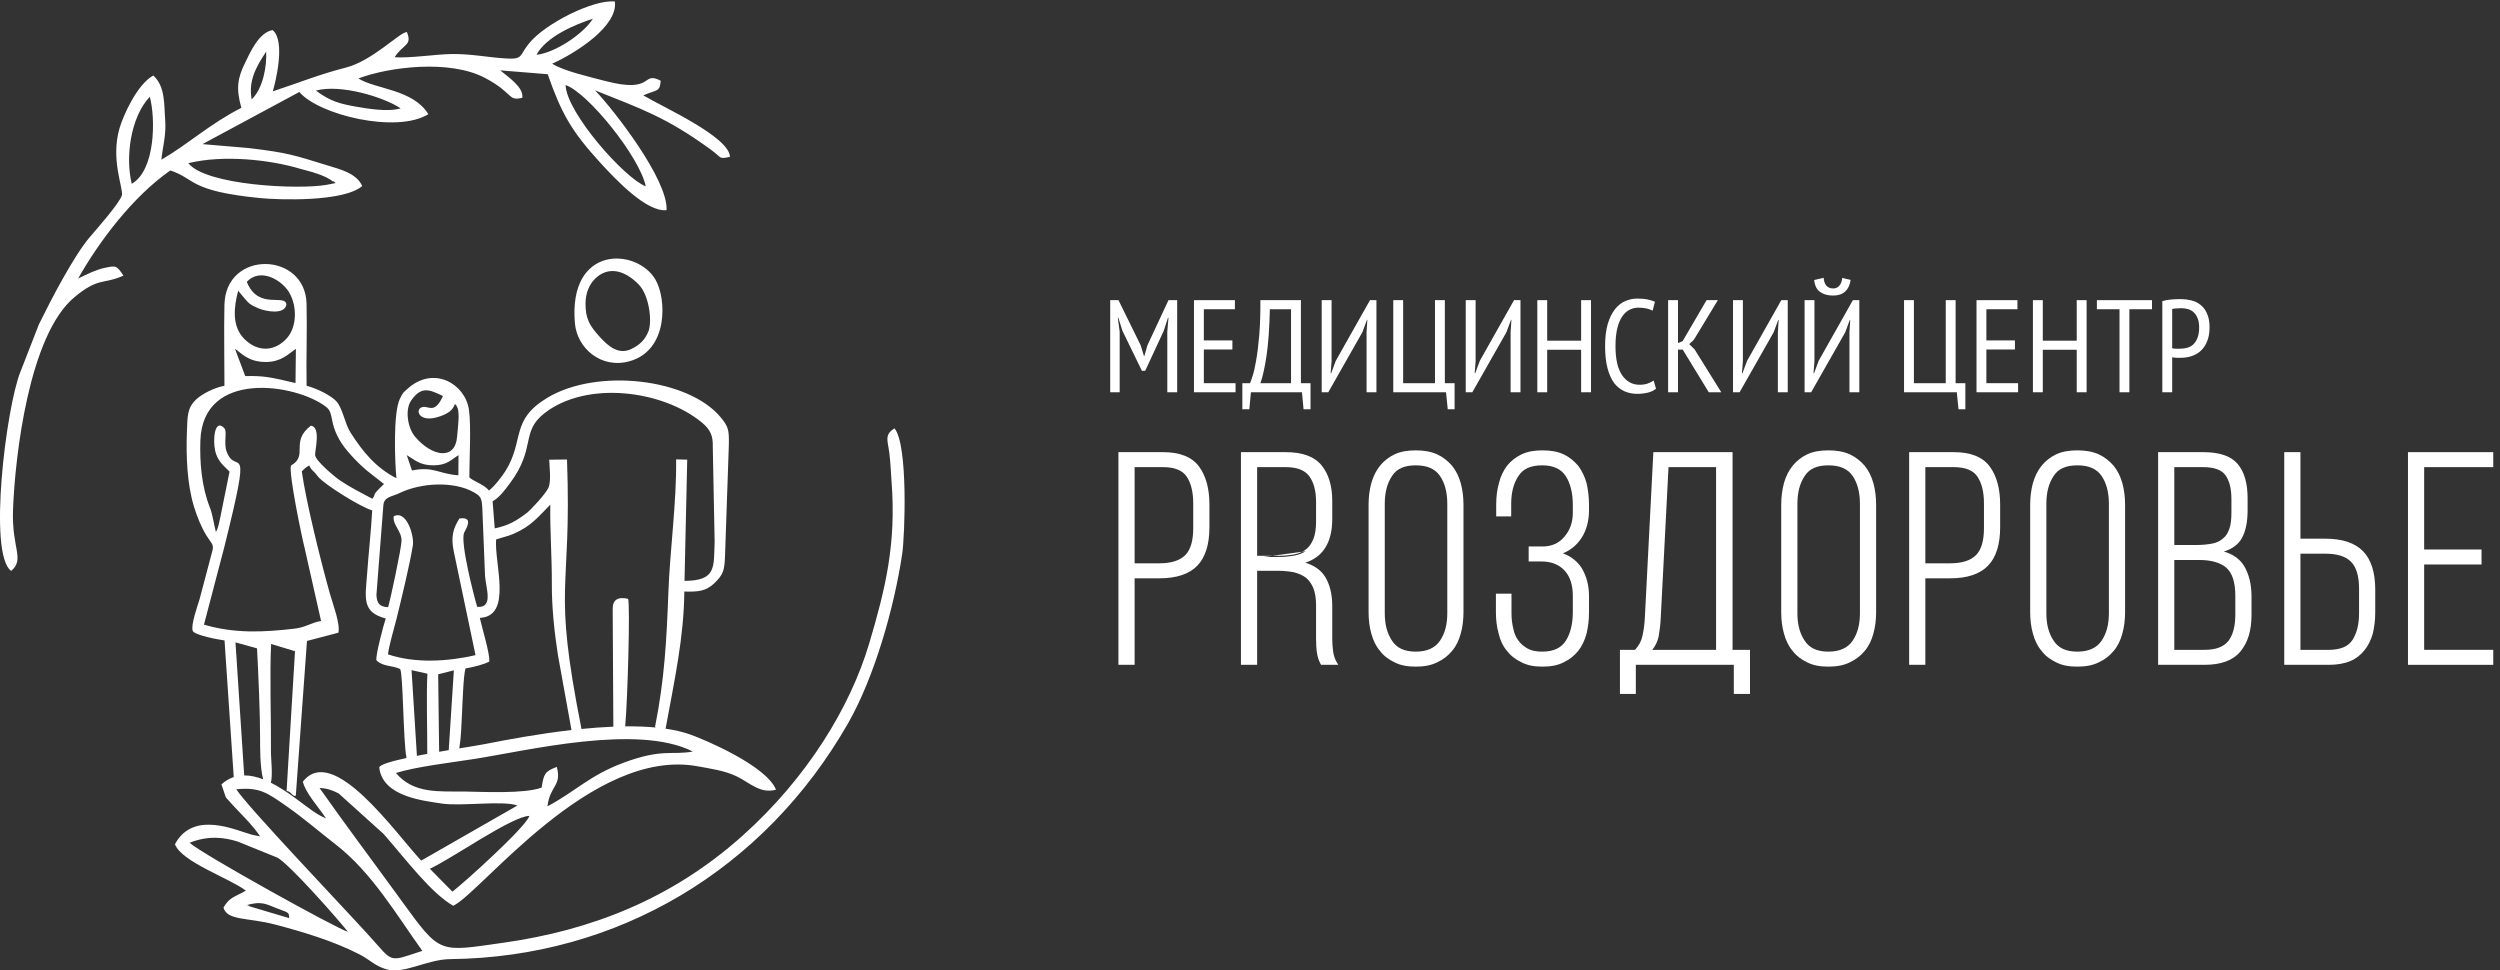 <svg width="304" height="118" viewBox="0 0 304 118" fill="none" xmlns="http://www.w3.org/2000/svg">
<rect x="0" y="0" width="304" height="118" fill="#333333" stroke="none"/>
<path fill-rule="evenodd" clip-rule="evenodd" d="M71.198 36.934C71.198 35.617 71.677 34.579 72.336 33.921C73.946 32.308 75.967 32.846 77.675 34.603C78.93 35.894 79.337 39.054 78.847 40.294C78.436 41.332 77.772 41.954 76.775 42.435C75.203 43.194 73.948 42.081 72.928 40.962C71.689 39.601 71.198 38.743 71.198 36.934ZM55.015 108.426L52.271 105.641C55.009 104.379 62.279 99.234 64.376 99.213C63.929 100.599 56.488 107.288 55.015 108.426ZM30.339 110.211C30.226 110.089 30.131 110.107 30.026 110.055C31.395 109.675 32.05 109.784 32.998 110.181C35.106 111.062 35.133 110.789 35.165 111.643L30.339 110.211ZM67.706 93.254C66.201 93.828 66.132 94.127 65.861 95.773C63.77 96.55 58.725 96.285 56.587 96.253C53.467 96.206 50.314 96.58 48.147 93.994C50.605 93.223 54.925 92.722 57.657 92.293C64.235 91.261 77.54 87.987 84.244 91.386C81.7 91.856 80.539 90.99 75.8 92.757C71.654 94.305 70.014 96.219 66.567 98.053C66.884 95.486 68.333 95.606 67.706 93.254ZM42.312 113.307C41.196 113.067 24.362 103.744 23.061 102.48C25.335 101.572 27.259 101.816 28.91 102.336L33.723 104.285C35.186 105.072 40.826 111.46 42.312 113.307ZM51.358 115.625C47.123 117.003 47.914 117.122 44.9 113.799C41.618 110.182 29.974 97.967 28.736 95.978C31.552 95.693 32.486 96.371 35.059 98.188C36.961 99.531 38.824 101.134 40.873 102.729C45.229 106.121 48.186 111.205 51.358 115.625ZM46.645 101.406C49.528 104.716 52.394 108.563 55.108 110.142C58.423 108.649 71.978 90.769 84.881 93.19C86.296 93.456 88.106 93.688 89.59 94.411C91.165 95.177 92.45 96.558 94.36 96.027C93.211 93.137 85.768 89.963 83.927 89.314C83.029 88.996 82.021 88.766 80.932 88.607C80.936 88.594 80.941 88.581 80.943 88.566C82.01 82.733 83.168 77.502 83.213 71.93C84.851 71.976 85.835 71.907 86.857 70.929C87.947 69.885 88.108 69.346 88.164 67.574L88.627 54.131C88.663 52.275 88.587 51.879 87.596 50.699C83.68 46.033 72.631 44.717 66.552 48.373C62.046 51.083 63.784 53.504 61.492 57.232C61.08 57.903 60.05 59.237 59.446 59.649C58.926 58.905 57.316 58.431 57.072 58.016C57.072 55.848 57.309 51.731 57.018 49.791C56.549 46.662 52.733 44.421 49.565 47.267C49.006 47.769 49.015 47.72 48.641 48.462C47.776 50.179 48.018 56.323 48.206 58.157C45.702 56.869 44.15 54.976 42.648 52.638C41.885 51.452 41.698 49.654 40.88 48.776C40.27 48.121 38.567 47.23 37.282 46.913C37.22 43.598 37.357 40.242 37.277 36.928C37.123 30.595 27.43 30.349 27.291 37.069C27.224 40.321 27.292 43.651 27.292 46.912C26.047 47.136 24.58 47.898 23.874 48.556C22.756 49.598 22.798 50.596 22.728 52.519C22.62 55.485 22.747 58.831 23.578 61.572C23.963 62.841 24.48 64.103 25.099 65.109C25.686 66.066 25.97 66.124 25.865 66.824L24.269 72.86C24.017 73.693 23.162 76.066 23.443 76.735C23.782 77.285 26.717 77.802 27.303 77.876L28.423 94.491C27.903 94.662 27.4 94.949 26.926 95.38L27.465 96.969C27.509 97.036 28.643 98.262 28.806 98.434C29.837 99.524 30.732 100.384 31.632 101.702L30.927 101.564C30.847 101.544 30.693 101.514 30.599 101.489C28.744 100.996 23.508 98.468 21.273 102.658C22.083 104.821 27.955 106.806 29.897 108.304C28.454 109.124 27.918 109.084 27.174 110.362C27.629 111.982 30.104 111.539 33.502 112.437C36.847 113.32 40.596 114.441 43.733 116.063C45.002 116.719 45.506 117.394 46.893 117.842C49.082 118.548 51.824 116.66 54.783 116.627C75.104 116.403 92.933 105.78 103.126 87.951C106.325 82.356 108.755 73.837 109.717 67.286C110.016 65.251 110.455 54.087 108.769 52.089C107.487 52.881 107.963 53.594 108.149 55.121C108.297 56.337 108.32 57.355 108.412 58.552C108.993 66.101 107.698 71.513 105.688 78.264C103.387 85.99 98.163 94.575 90.312 101.606C81.667 109.347 71.831 113.142 61.191 114.64C53.302 115.75 53.599 116.111 48.819 109.522C45.488 104.93 42.093 100.419 38.858 95.823C39.625 95.83 40.4 96.069 41.179 96.48L46.645 101.406ZM79.731 88.464C78.557 88.353 77.311 88.312 76.023 88.326C76.322 85.072 76.637 73.616 76.38 72.823C75.173 72.528 74.493 72.913 74.503 74.035L74.583 88.362C73.309 88.413 72.007 88.511 70.708 88.641C67.106 70.456 69.554 72.588 68.948 55.876L66.784 55.898C66.822 56.837 67.043 58.551 66.68 59.329C66.334 60.073 64.555 62.003 64.009 62.412C62.745 63.361 61.822 63.906 60.159 64.25L59.902 60.96C60.754 60.464 61.378 59.616 62.026 58.742C65.213 54.447 63.288 52.531 66.191 50.26C71.318 46.249 80.555 47.426 85.354 51.381C86.404 52.247 86.718 53.042 86.674 54.317L86.901 65.882C86.773 68.972 87.147 70.61 83.237 70.635L83.566 55.893L82.217 55.86C82.277 61.131 81.474 66.747 81.276 72.036C81.059 77.838 80.799 82.642 79.66 88.349C79.653 88.379 79.681 88.42 79.731 88.464ZM69.491 88.771C65.598 89.218 61.81 89.917 58.931 90.484C58.36 90.597 57.221 90.779 55.849 91.005C56.082 89.618 56.102 88.233 56.181 86.732C56.239 85.638 56.343 82.097 56.606 81.283C57.673 81.094 58.693 80.843 59.497 80.451C59.596 79.542 58.599 76.29 58.345 75.132C62.341 74.944 60.108 68.565 60.324 65.605C61.101 65.321 61.665 65.249 62.432 64.919C64.587 63.991 65.445 62.85 66.917 61.366C66.869 64.523 67.117 67.755 67.103 70.914C67.089 73.857 67.408 76.84 67.85 79.685L69.491 88.771ZM54.564 91.218C54.183 91.282 53.793 91.348 53.4 91.416L53.283 81.994L55.189 81.513L54.564 91.218ZM51.953 91.673C51.527 91.751 51.106 91.831 50.696 91.912L50.045 81.489L51.976 81.923C51.83 84.337 51.969 88.858 51.955 91.546C51.955 91.59 51.954 91.633 51.953 91.673ZM49.431 92.171C47.594 92.569 46.212 92.972 46.118 93.315C46.502 96.921 51.62 97.372 53.683 97.706C56.006 98.082 61.18 97.302 62.916 97.951L51.217 104.649C48.027 101.228 40.474 90.362 36.83 95.051C37.139 96.394 38.65 98.036 39.653 99.522C39.445 99.431 39.117 99.287 38.782 99.094C38.503 98.933 38.283 98.791 38.011 98.604C36.816 97.778 34.95 96.183 32.939 95.18C33.184 94.288 32.946 92.136 32.95 91.611C32.981 87.673 32.777 81.701 32.97 78.308L35.872 79.187L34.849 96.177C35.388 96.222 35.586 96.914 35.969 96.762L37.327 77.939L41.146 76.937C41.389 75.807 40.499 73.559 40.112 72.179C39.001 68.218 37.227 61.075 36.697 57.313C37.043 56.99 37.183 56.82 37.596 56.603C37.887 57.152 37.877 57.066 38.322 57.521L38.697 57.985C39.52 58.958 43.908 61.694 45.262 62.061C45.117 64.592 44.826 67.217 44.641 69.776C44.431 72.676 43.949 74.438 46.907 75.207C46.669 75.866 45.645 79.736 45.773 80.284C46.505 81.071 47.677 80.891 48.646 81.347C49.029 81.761 49.023 90.185 49.431 92.171ZM32.005 94.766C31.234 94.468 30.454 94.285 29.693 94.289L28.635 78.113L31.253 78.841C31.411 81.766 31.629 86.564 31.629 89.918C31.629 90.569 31.596 93.365 32.005 94.766ZM47.188 73.832C46.219 73.798 45.825 73.422 45.773 72.36L46.616 61.446C46.689 60.386 47.707 60.388 48.508 59.993C51.135 58.696 55.155 58.465 57.624 59.866C58.501 60.364 58.574 60.595 58.65 61.807L58.982 70.064C59.113 71.629 60.017 73.943 58.026 73.794C57.63 72.464 55.977 66.073 56.424 64.804C56.527 64.514 57.789 62.774 55.866 63.046C55.105 64.263 54.806 65.245 55.181 67.07L57.823 79.666C54.464 80.442 50.507 80.692 47.178 79.57C47.301 78.464 47.908 76.502 48.208 75.281C48.802 72.864 49.84 68.627 50.205 66.303C50.383 65.168 49.439 61.964 47.884 62.778C47.684 63.795 48.869 64.574 48.825 65.781C48.791 66.75 47.444 73.078 47.188 73.832ZM49.46 55.338C50.39 55.891 51.055 56.599 52.718 56.586C54.415 56.573 54.896 55.856 55.755 55.349L55.737 57.797C53.286 57.618 52.732 56.677 50.094 57.211L49.46 55.338ZM26.248 64.674C26.076 64.059 25.846 62.511 25.521 61.704C24.522 59.221 24.272 56.208 24.367 53.548C24.675 44.891 35.997 46.666 39.636 49.462C40.7 50.279 39.912 51.345 41.52 53.874C42.23 54.99 43.912 56.698 44.874 57.432L46.611 58.794C46.623 58.769 46.665 58.837 46.691 58.859C44.946 60.506 45.87 59.939 45.274 60.649C43.75 59.831 42.647 59.297 41.351 58.421C40.64 57.941 38.391 56.05 38.317 55.343C38.266 54.849 39.072 51.9 37.799 51.766C35.235 53.728 37.548 55.385 35.389 56.605C35.06 57.449 36.71 65.358 37.067 66.749L39.042 75.513C37.85 75.702 37.179 76.284 35.846 76.441C31.934 76.898 28.532 77.04 24.801 75.958L27.265 66.564C30.764 52.521 28.745 58.052 27.566 54.937C27.146 53.827 27.707 52.43 27.232 52.024C26.117 50.903 25.862 53.393 26.156 54.769C26.472 56.25 27.43 56.778 27.91 57.36L26.794 62.876C26.674 63.385 26.542 64.281 26.248 64.674ZM55.315 49.131C55.513 49.316 55.396 49.151 55.543 49.404C55.743 49.75 55.752 50.151 55.768 50.563C55.787 51.058 55.623 52.636 55.582 53.121C55.34 55.995 52.562 55.548 50.478 53.114C49.605 52.094 49.19 49.851 50.007 48.687C51.244 46.922 52.211 47.361 53.86 48.155C52.84 50.435 52.11 49.3 51.363 49.499C50.357 49.768 50.95 51.576 53.586 50.6C54.498 50.263 55.056 49.892 55.315 49.131ZM28.578 42.425C29.175 42.742 30.048 44.033 32.345 44.018C34.218 44.005 35.075 43.037 35.98 42.415L35.933 46.578C32.824 45.84 32.046 45.685 29.819 45.732L28.578 42.425ZM29.691 41.195C28.171 39.658 28.435 37.313 28.963 35.358C28.988 35.383 29.021 35.419 29.037 35.436L29.49 35.992C30.253 36.896 30.35 37.036 31.388 37.479C32.331 37.882 34.56 38.291 34.821 37.075C34.791 35.624 31.396 37.801 30.008 34.263C31.711 32.487 34.288 34.091 35.155 35.549C36.172 37.26 36.087 39.754 34.91 41.095C33.491 42.71 31.395 42.917 29.691 41.195ZM69.91 39.324C70.169 42.303 73.065 44.906 76.568 43.923C81.308 42.593 81.058 36.303 79.7 33.994C77.419 30.115 69.076 29.755 69.91 39.324Z" fill="white"/>
<path fill-rule="evenodd" clip-rule="evenodd" d="M78.524 22.66C75.922 21.657 68.888 13.705 68.773 10.34C71.51 11.272 77.818 19.14 78.524 22.66ZM72.354 10.984C77.928 13.226 80.997 14.221 86.462 18.214C87.828 19.212 87.35 19.37 88.761 19.075C88.702 16.636 80.575 13.007 78.221 11.595C79.875 10.87 80.251 11.228 80.338 9.814C77.945 8.579 79.645 11.428 73.62 9.854C71.693 9.351 68.421 8.595 67.148 7.741C69.995 6.467 75.185 3.171 74.765 0.182C72.127 -0.084 66.272 2.885 64.342 5.262C63.105 6.787 63.64 7.227 61.572 7.112C59.384 6.99 57.469 6.557 55.01 6.569C53.118 6.579 49.761 7.106 47.988 6.955C49.048 5.316 50.163 5.57 49.478 3.897C48.614 3.894 45.335 7.386 42.031 8.226C38.869 9.03 36.314 10.074 33.171 11.109C33.495 10.02 34.764 4.956 33.144 3.658C31.432 3.957 30.361 6.508 29.781 7.687C28.91 9.459 28.669 10.714 29.349 13.112C25.491 15.074 22.943 17.492 19.622 19.423C19.775 17.884 20.234 16.386 20.085 14.581C19.94 12.818 20.133 10.513 18.637 9.182C16.673 10.264 14.987 14.031 14.535 15.591C13.43 19.402 14.992 22.799 14.826 23.75C14.513 24.731 11.697 27.924 10.924 28.827C8.938 31.147 6.133 36.588 4.732 39.441L2.472 45.243C0.752 49.542 -1.482 67.381 1.354 69.423C3.052 67.981 1.409 66.715 1.582 62.007C1.823 55.448 3.528 40.747 9.036 36.151C12.011 33.669 12.536 34.625 15.011 33.515C14.168 32.249 14.099 32.281 12.672 32.586C11.613 32.813 10.542 33.371 9.502 33.865C11.998 29.447 16.08 23.959 20.708 20.727C23.788 21.729 22.916 23.237 31.641 24.087C33.908 24.308 41.768 24.582 44.045 22.623C43.377 21.076 41.33 20.578 39.96 20.156C35.689 18.842 35.026 18.575 30.218 18.001L24.621 17.525L36.4 11.184C38.743 13.973 48.225 16.273 52.086 13.887C50.234 10.839 45.644 10.858 43.582 9.539C47.312 8.131 54.672 7.209 58.962 9.468C62.511 11.337 61.684 12.326 63.516 11.891C63.682 10.576 61.789 9.373 60.825 8.555L66.603 9.025C68.29 13.864 69.521 15.975 72.959 19.747C74.954 21.935 78.669 25.826 81.057 25.554C81.251 21.88 74.689 13.416 72.354 10.984ZM40.823 22.259C40.699 22.28 40.185 22.385 40.059 22.409C39.935 22.432 39.827 22.455 39.695 22.478C36.298 23.082 25.027 22.546 22.902 19.841C27.142 18.805 32.767 19.404 36.507 20.525C37.327 20.771 37.678 20.811 38.562 21.117C38.869 21.224 39.258 21.363 39.609 21.535C39.702 21.58 39.809 21.638 39.895 21.684C39.988 21.733 40.119 21.816 40.195 21.859C40.276 21.902 40.508 22.124 40.507 22.052C40.505 21.978 40.718 22.189 40.823 22.259ZM65.235 6.667C66.392 4.465 69.945 2.961 72.093 2.282C70.886 4.187 67.446 6.428 65.235 6.667ZM48.717 13.174C47.156 13.649 44.547 13.19 43.26 12.962C41.398 12.634 40.147 12.327 38.416 11.015C41.393 10.204 46.616 11.778 48.717 13.174ZM30.607 12.088C30.186 9.841 31.118 8.167 32.366 6.275C32.458 8.01 32.007 10.723 30.607 12.088ZM16.022 22.352C15.227 19.127 15.859 14.279 18.214 11.762C18.928 14.387 18.914 20.673 16.022 22.352Z" fill="white"/>
<path d="M262.938 36.611C263.279 36.515 263.641 36.451 264.025 36.419C264.409 36.387 264.788 36.371 265.161 36.371C265.588 36.371 266.009 36.419 266.425 36.515C266.841 36.611 267.215 36.787 267.546 37.043C267.887 37.299 268.159 37.651 268.361 38.099C268.575 38.547 268.682 39.118 268.682 39.811C268.682 40.483 268.58 41.054 268.378 41.523C268.186 41.993 267.924 42.377 267.593 42.675C267.273 42.963 266.9 43.177 266.473 43.315C266.057 43.443 265.626 43.507 265.178 43.507C265.135 43.507 265.065 43.507 264.969 43.507C264.873 43.507 264.772 43.507 264.665 43.507C264.559 43.497 264.452 43.486 264.346 43.475C264.25 43.465 264.18 43.454 264.137 43.443V47.699H262.938V36.611ZM265.225 37.475C265.012 37.475 264.804 37.486 264.602 37.507C264.41 37.518 264.255 37.539 264.137 37.571V42.339C264.18 42.361 264.244 42.377 264.329 42.387C264.425 42.387 264.521 42.393 264.617 42.403C264.713 42.403 264.804 42.403 264.889 42.403C264.985 42.403 265.055 42.403 265.098 42.403C265.396 42.403 265.684 42.366 265.962 42.291C266.239 42.217 266.484 42.083 266.697 41.891C266.911 41.689 267.082 41.422 267.21 41.091C267.348 40.75 267.417 40.323 267.417 39.811C267.417 39.363 267.353 38.99 267.225 38.691C267.108 38.393 266.948 38.153 266.745 37.971C266.553 37.79 266.324 37.662 266.057 37.587C265.791 37.513 265.513 37.475 265.225 37.475Z" fill="white"/>
<path d="M261.685 37.603H258.933V47.699H257.733V37.603H254.981V36.499H261.685V37.603Z" fill="white"/>
<path d="M252.531 42.531H248.403V47.699H247.203V36.499H248.403V41.427H252.531V36.499H253.731V47.699H252.531V42.531Z" fill="white"/>
<path d="M240.344 36.499H245.32V37.603H241.544V41.395H245.016V42.499H241.544V46.595H245.4V47.699H240.344V36.499Z" fill="white"/>
<path d="M238.987 49.763H238.155L237.947 47.699H231.531V36.499H232.731V46.595H236.603V36.499H237.803V46.595H238.987V49.763Z" fill="white"/>
<path d="M224.894 40.371L224.99 38.899H224.941L224.382 40.403L220.237 47.699H219.438V36.499H220.637V43.939L220.525 45.379H220.59L221.149 43.875L225.31 36.499H226.093V47.699H224.894V40.371ZM221.757 33.779C221.779 34.174 221.885 34.489 222.077 34.723C222.28 34.958 222.552 35.075 222.894 35.075C223.235 35.075 223.496 34.958 223.677 34.723C223.869 34.489 223.981 34.179 224.013 33.795L225.037 34.035C224.952 34.643 224.734 35.113 224.382 35.443C224.03 35.774 223.528 35.939 222.877 35.939C222.248 35.939 221.726 35.79 221.31 35.491C220.904 35.193 220.669 34.713 220.605 34.051L221.757 33.779Z" fill="white"/>
<path d="M216.19 40.371L216.286 38.899H216.238L215.678 40.403L211.534 47.699H210.734V36.499H211.934V43.939L211.822 45.379H211.886L212.446 43.875L216.606 36.499H217.39V47.699H216.19V40.371Z" fill="white"/>
<path d="M204.62 42.515H204.044V47.699H202.844V36.499H204.044V41.715L204.604 41.491L207.516 36.499H208.892L205.964 41.331L205.404 41.843L206.06 42.483L209.308 47.699H207.788L204.62 42.515Z" fill="white"/>
<path d="M201.372 47.267C201.105 47.491 200.769 47.651 200.364 47.747C199.958 47.843 199.532 47.891 199.084 47.891C198.518 47.891 197.996 47.785 197.516 47.571C197.036 47.358 196.62 47.022 196.268 46.563C195.926 46.094 195.66 45.491 195.468 44.755C195.276 44.019 195.18 43.134 195.18 42.099C195.18 41.033 195.286 40.131 195.5 39.395C195.724 38.659 196.017 38.062 196.38 37.603C196.742 37.145 197.158 36.814 197.628 36.611C198.108 36.409 198.598 36.307 199.1 36.307C199.612 36.307 200.033 36.345 200.364 36.419C200.705 36.494 200.998 36.585 201.244 36.691L200.956 37.779C200.742 37.662 200.492 37.571 200.204 37.507C199.916 37.443 199.585 37.411 199.212 37.411C198.838 37.411 198.486 37.497 198.156 37.667C197.825 37.827 197.532 38.094 197.276 38.467C197.02 38.83 196.817 39.31 196.668 39.907C196.518 40.505 196.444 41.235 196.444 42.099C196.444 43.657 196.71 44.83 197.244 45.619C197.777 46.398 198.486 46.787 199.372 46.787C199.734 46.787 200.06 46.739 200.348 46.643C200.636 46.537 200.881 46.414 201.084 46.275L201.372 47.267Z" fill="white"/>
<path d="M192.266 42.531H188.138V47.699H186.938V36.499H188.138V41.427H192.266V36.499H193.466V47.699H192.266V42.531Z" fill="white"/>
<path d="M183.69 40.371L183.786 38.899H183.738L183.178 40.403L179.034 47.699H178.234V36.499H179.434V43.939L179.322 45.379H179.386L179.946 43.875L184.106 36.499H184.89V47.699H183.69V40.371Z" fill="white"/>
<path d="M176.878 49.763H176.046L175.838 47.699H169.422V36.499H170.622V46.595H174.494V36.499H175.694V46.595H176.878V49.763Z" fill="white"/>
<path d="M166.175 40.371L166.271 38.899H166.223L165.663 40.403L161.519 47.699H160.719V36.499H161.919V43.939L161.807 45.379H161.871L162.431 43.875L166.591 36.499H167.375V47.699H166.175V40.371Z" fill="white"/>
<path d="M159.359 49.763H158.511L158.319 47.699H152.111L151.919 49.763H151.071V46.595H151.999C152.063 46.478 152.164 46.201 152.303 45.763C152.452 45.326 152.596 44.702 152.735 43.891C152.884 43.07 153.012 42.051 153.119 40.835C153.225 39.609 153.273 38.163 153.263 36.499H158.191V46.595H159.359V49.763ZM156.991 46.595V37.603H154.415C154.361 39.961 154.223 41.87 153.999 43.331C153.775 44.793 153.529 45.881 153.263 46.595H156.991Z" fill="white"/>
<path d="M145.188 36.499H150.163V37.603H146.387V41.395H149.859V42.499H146.387V46.595H150.243V47.699H145.188V36.499Z" fill="white"/>
<path d="M141.944 40.339L142.088 38.643H142.024L141.512 40.227L139.256 45.091H138.856L136.488 40.227L135.992 38.643H135.928L136.152 40.339V47.699H135V36.499H136.008L138.712 42.003L139.112 43.315H139.144L139.528 41.987L142.088 36.499H143.144V47.699H141.944V40.339Z" fill="white"/>
<path d="M141.442 55.126C143.414 55.126 144.839 55.674 145.679 56.807C146.519 57.939 146.921 59.474 146.921 61.336V64.113C146.921 66.159 146.446 67.693 145.497 68.68C144.547 69.666 143.049 70.177 141.003 70.177H137.825V80.698H136.144V55.126H141.442ZM141.003 68.643C142.501 68.643 143.56 68.278 144.254 67.584C144.912 66.889 145.241 65.794 145.241 64.222V61.227C145.241 59.839 144.985 58.743 144.437 57.903C143.889 57.062 142.866 56.66 141.442 56.66H137.825V68.643H141.003Z" fill="white"/>
<path fill-rule="evenodd" clip-rule="evenodd" d="M136 80.843H137.969V70.322H141.003C143.07 70.322 144.613 69.805 145.6 68.78C146.586 67.755 147.065 66.177 147.065 64.113V61.337C147.065 59.455 146.659 57.886 145.795 56.721C144.917 55.538 143.438 54.982 141.441 54.982H136V80.843ZM136.288 80.555V55.27H141.441C143.39 55.27 144.761 55.811 145.563 56.892C146.379 57.992 146.777 59.492 146.777 61.337V64.113C146.777 66.14 146.306 67.631 145.393 68.58C144.48 69.527 143.028 70.034 141.003 70.034H137.681V80.555H136.288ZM137.681 68.787H141.003C142.522 68.787 143.625 68.416 144.356 67.685L144.359 67.683C145.053 66.95 145.385 65.809 145.385 64.222V61.227C145.385 59.823 145.126 58.696 144.558 57.824C143.972 56.925 142.889 56.516 141.441 56.516H137.681V68.787ZM137.969 68.499V56.804H141.441C142.843 56.804 143.807 57.2 144.316 57.981C144.844 58.79 145.097 59.855 145.097 61.227V64.222C145.097 65.777 144.771 66.828 144.151 67.483C143.494 68.139 142.478 68.499 141.003 68.499H137.969Z" fill="white"/>
<path d="M156.377 55.126C158.313 55.126 159.738 55.638 160.578 56.66C161.419 57.684 161.857 59.108 161.857 60.898V63.127C161.857 66.086 160.615 67.876 158.167 68.424C159.482 68.716 160.432 69.301 161.017 70.214C161.565 71.127 161.857 72.26 161.857 73.648V77.63C161.857 78.178 161.894 78.689 161.967 79.237C162.04 79.785 162.223 80.297 162.478 80.698H160.725C160.505 80.297 160.359 79.858 160.286 79.383C160.213 78.909 160.177 78.324 160.177 77.63V73.611C160.177 72.771 160.067 72.04 159.848 71.492C159.629 70.944 159.3 70.47 158.898 70.141C158.46 69.812 157.948 69.593 157.364 69.447C156.779 69.337 156.122 69.264 155.391 69.264H152.724V80.698H151.043V55.126H156.377ZM155.427 67.73C156.195 67.73 156.852 67.657 157.437 67.547C158.021 67.437 158.533 67.218 158.934 66.889C159.337 66.561 159.629 66.122 159.848 65.574C160.067 65.026 160.177 64.296 160.177 63.456V61.044C160.177 59.656 159.884 58.56 159.3 57.793C158.715 57.026 157.729 56.66 156.341 56.66H152.724V67.73H155.427Z" fill="white"/>
<path fill-rule="evenodd" clip-rule="evenodd" d="M150.899 80.843H152.868V69.408H155.391C156.11 69.408 156.758 69.48 157.333 69.587C157.901 69.73 158.391 69.941 158.809 70.254C159.188 70.565 159.503 71.017 159.714 71.546C159.924 72.071 160.033 72.781 160.033 73.611V77.63C160.033 78.328 160.069 78.921 160.144 79.405C160.219 79.896 160.371 80.35 160.598 80.767L160.639 80.843H162.74L162.599 80.621C162.356 80.239 162.18 79.748 162.109 79.219C162.037 78.676 162.001 78.171 162.001 77.63V73.648C162.001 72.239 161.704 71.08 161.14 70.14L161.138 70.136C160.611 69.312 159.801 68.751 158.726 68.422C159.723 68.102 160.501 67.548 161.048 66.762C161.687 65.844 162.001 64.625 162.001 63.127V60.898C162.001 59.085 161.557 57.625 160.69 56.569C159.811 55.499 158.335 54.982 156.377 54.982H150.899V80.843ZM151.187 80.555V55.27H156.377C158.292 55.27 159.666 55.776 160.467 56.752C161.28 57.742 161.713 59.131 161.713 60.898V63.127C161.713 64.587 161.406 65.743 160.812 66.597C160.219 67.449 159.33 68.016 158.136 68.283L157.506 68.424L158.136 68.564C159.424 68.851 160.335 69.418 160.894 70.29C161.426 71.176 161.713 72.281 161.713 73.648V77.63C161.713 78.185 161.75 78.703 161.824 79.257C161.887 79.728 162.028 80.175 162.228 80.555H160.811C160.622 80.189 160.495 79.791 160.429 79.362C160.357 78.896 160.321 78.32 160.321 77.63V73.611C160.321 72.761 160.21 72.01 159.982 71.439C159.755 70.873 159.413 70.376 158.989 70.029L158.985 70.025C158.527 69.683 157.997 69.457 157.398 69.307L157.39 69.305C156.798 69.194 156.131 69.12 155.391 69.12H152.58V80.555H151.187ZM152.58 67.874H155.427C156.204 67.874 156.871 67.8 157.463 67.689M159.025 67.001C159.451 66.653 159.756 66.192 159.982 65.628C160.21 65.057 160.321 64.306 160.321 63.456V61.044C160.321 59.638 160.025 58.507 159.414 57.706C158.791 56.888 157.751 56.516 156.341 56.516H152.58V67.874M152.868 67.586V56.804H156.341C157.707 56.804 158.639 57.164 159.185 57.88C159.743 58.614 160.033 59.674 160.033 61.044V63.456C160.033 64.286 159.924 64.996 159.714 65.521C159.502 66.052 159.222 66.469 158.843 66.778C158.464 67.088 157.976 67.299 157.41 67.406C156.834 67.513 156.185 67.586 155.427 67.586H152.868Z" fill="white"/>
<path d="M166.563 61.373C166.563 60.46 166.673 59.583 166.892 58.779C167.111 58.012 167.44 57.318 167.915 56.734C168.354 56.186 168.938 55.711 169.632 55.382C170.326 55.053 171.166 54.907 172.153 54.907C173.139 54.907 173.979 55.053 174.71 55.382C175.404 55.711 175.989 56.186 176.464 56.734C176.938 57.318 177.267 58.012 177.486 58.779C177.706 59.583 177.815 60.46 177.815 61.373V74.452C177.815 75.365 177.706 76.242 177.486 77.009C177.267 77.813 176.938 78.507 176.464 79.055C175.989 79.639 175.404 80.078 174.71 80.406C173.979 80.772 173.139 80.918 172.153 80.918C171.166 80.918 170.326 80.772 169.632 80.406C168.938 80.078 168.354 79.639 167.915 79.055C167.44 78.507 167.111 77.813 166.892 77.009C166.673 76.242 166.563 75.365 166.563 74.452V61.373ZM168.244 74.561C168.244 75.95 168.536 77.082 169.157 77.995C169.742 78.909 170.728 79.383 172.153 79.383C173.578 79.383 174.6 78.909 175.221 77.995C175.842 77.082 176.135 75.95 176.135 74.561V61.263C176.135 59.875 175.842 58.706 175.221 57.793C174.6 56.88 173.578 56.441 172.153 56.441C170.728 56.441 169.742 56.88 169.157 57.793C168.536 58.706 168.244 59.875 168.244 61.263V74.561Z" fill="white"/>
<path fill-rule="evenodd" clip-rule="evenodd" d="M169.568 80.535C170.29 80.914 171.155 81.062 172.153 81.062C173.152 81.062 174.016 80.914 174.773 80.536C175.483 80.199 176.084 79.749 176.574 79.147C177.066 78.579 177.402 77.865 177.625 77.048C177.625 77.047 177.625 77.047 177.625 77.047L177.486 77.009L177.625 77.049C177.625 77.048 177.625 77.048 177.625 77.048C177.848 76.266 177.959 75.376 177.959 74.452V61.373C177.959 60.449 177.848 59.559 177.625 58.741L177.625 58.74C177.402 57.959 177.065 57.245 176.575 56.643L176.573 56.639L176.572 56.639C176.086 56.078 175.486 55.59 174.772 55.252L174.769 55.251L174.769 55.251C174.015 54.911 173.153 54.763 172.153 54.763C171.153 54.763 170.29 54.911 169.57 55.252C168.856 55.59 168.255 56.079 167.803 56.643C167.803 56.643 167.803 56.643 167.803 56.643L167.915 56.734L167.803 56.644C167.803 56.644 167.803 56.644 167.803 56.643C167.313 57.246 166.977 57.959 166.754 58.74L166.753 58.741C166.53 59.559 166.419 60.449 166.419 61.373V74.452C166.419 75.376 166.53 76.266 166.753 77.048C166.753 77.047 166.753 77.047 166.753 77.047L166.892 77.009L166.754 77.049C166.753 77.048 166.753 77.048 166.753 77.048C166.976 77.864 167.312 78.577 167.803 79.145C167.802 79.144 167.801 79.142 167.8 79.141L167.915 79.055L167.806 79.149C167.805 79.148 167.804 79.146 167.803 79.145C168.257 79.749 168.86 80.2 169.568 80.535ZM169.568 80.535C169.567 80.535 169.566 80.534 169.565 80.534L169.632 80.406L169.57 80.537C169.57 80.536 169.569 80.536 169.568 80.535ZM172.153 80.774C171.179 80.774 170.365 80.629 169.699 80.279L169.694 80.276L169.694 80.276C169.016 79.955 168.452 79.531 168.03 78.968L168.024 78.96L168.024 78.96C167.567 78.433 167.246 77.76 167.031 76.971L167.03 76.969L167.03 76.969C166.816 76.217 166.707 75.354 166.707 74.452V61.373C166.707 60.472 166.815 59.608 167.031 58.818C167.246 58.066 167.567 57.39 168.027 56.825L168.028 56.824C168.453 56.292 169.02 55.831 169.694 55.512C170.362 55.195 171.179 55.051 172.153 55.051C173.125 55.051 173.943 55.195 174.65 55.513C175.322 55.831 175.89 56.292 176.353 56.826C176.812 57.392 177.133 58.067 177.348 58.818C177.563 59.608 177.671 60.472 177.671 61.373V74.452C177.671 75.354 177.563 76.217 177.348 76.969L177.347 76.971L177.347 76.971C177.132 77.76 176.812 78.433 176.355 78.96L176.352 78.964L176.352 78.964C175.892 79.53 175.325 79.956 174.648 80.276L174.646 80.278L174.646 80.278C173.941 80.629 173.126 80.774 172.153 80.774ZM172.153 79.239C170.762 79.239 169.83 78.779 169.278 77.918L169.276 77.914L169.276 77.914C168.676 77.031 168.388 75.93 168.388 74.561V61.264C168.388 59.895 168.676 58.757 169.276 57.874L169.278 57.871L169.278 57.871C169.828 57.012 170.759 56.585 172.153 56.585C173.547 56.585 174.517 57.012 175.102 57.874L175.102 57.874C175.702 58.757 175.991 59.895 175.991 61.264V74.561C175.991 75.929 175.703 77.031 175.102 77.914L175.102 77.914C174.515 78.778 173.544 79.239 172.153 79.239ZM169.037 78.074C169.655 79.039 170.694 79.527 172.153 79.527C173.612 79.527 174.686 79.039 175.34 78.076C175.982 77.133 176.279 75.97 176.279 74.561V61.264C176.279 59.856 175.982 58.656 175.34 57.712C174.684 56.747 173.608 56.297 172.153 56.297C170.698 56.297 169.657 56.747 169.037 57.714C168.396 58.657 168.1 59.857 168.1 61.264V74.561C168.1 75.969 168.396 77.132 169.037 78.074Z" fill="white"/>
<path d="M187.563 54.907C188.55 54.907 189.39 55.053 190.084 55.382C190.778 55.711 191.326 56.186 191.801 56.734C192.239 57.318 192.568 58.012 192.787 58.779C192.97 59.583 193.08 60.46 193.08 61.373V62.031C193.08 63.309 192.787 64.406 192.203 65.319C191.582 66.268 190.741 66.926 189.609 67.291C190.778 67.62 191.655 68.278 192.239 69.191C192.787 70.141 193.08 71.237 193.08 72.479V74.452C193.08 75.365 192.97 76.242 192.787 77.009C192.568 77.813 192.239 78.507 191.801 79.055C191.326 79.639 190.778 80.078 190.084 80.406C189.39 80.772 188.55 80.918 187.563 80.918C186.577 80.918 185.773 80.772 185.079 80.406C184.385 80.078 183.801 79.639 183.362 79.055C182.887 78.507 182.558 77.813 182.376 77.009C182.156 76.242 182.047 75.365 182.047 74.452V72.332H183.654V74.561C183.654 75.255 183.727 75.876 183.874 76.461C183.983 77.045 184.202 77.557 184.531 77.995C184.86 78.433 185.262 78.762 185.736 79.018C186.212 79.274 186.832 79.383 187.527 79.383C188.951 79.383 189.938 78.909 190.522 77.995C191.107 77.082 191.399 75.876 191.399 74.415V72.442C191.399 71.127 191.07 70.068 190.376 69.301C189.682 68.533 188.696 68.132 187.454 68.132H186.029V66.597H187.563C188.696 66.597 189.646 66.195 190.34 65.355C191.034 64.551 191.399 63.565 191.399 62.36V61.41C191.399 59.948 191.107 58.743 190.522 57.829C189.938 56.916 188.951 56.441 187.527 56.441C186.102 56.441 185.115 56.88 184.531 57.793C183.91 58.706 183.618 59.875 183.618 61.263V62.652H182.084V61.336C182.084 60.423 182.193 59.546 182.412 58.779C182.595 58.012 182.924 57.318 183.362 56.734C183.801 56.186 184.385 55.711 185.079 55.382C185.773 55.053 186.577 54.907 187.563 54.907Z" fill="white"/>
<path fill-rule="evenodd" clip-rule="evenodd" d="M185.015 80.535C185.736 80.914 186.564 81.062 187.563 81.062C188.561 81.062 189.426 80.914 190.148 80.535C190.861 80.197 191.425 79.745 191.913 79.145L191.913 79.144C192.366 78.578 192.703 77.865 192.926 77.047L192.927 77.042C193.113 76.264 193.224 75.376 193.224 74.452V72.479C193.224 71.213 192.925 70.092 192.364 69.119L192.361 69.113C191.826 68.278 191.055 67.651 190.052 67.283C191.018 66.889 191.76 66.26 192.323 65.397L192.324 65.396C192.926 64.456 193.224 63.332 193.224 62.031V61.373C193.224 60.449 193.113 59.561 192.927 58.747L192.926 58.74C192.702 57.959 192.366 57.248 191.916 56.647L191.91 56.639C191.426 56.081 190.862 55.591 190.146 55.252C189.426 54.911 188.563 54.763 187.563 54.763C186.563 54.763 185.736 54.911 185.017 55.252C184.303 55.59 183.702 56.079 183.25 56.644L183.247 56.647C182.797 57.247 182.46 57.958 182.273 58.743C182.05 59.524 181.939 60.414 181.939 61.337V62.796H183.762V61.264C183.762 59.895 184.05 58.757 184.65 57.874L184.652 57.871C185.202 57.012 186.133 56.585 187.527 56.585C188.917 56.585 189.85 57.046 190.401 57.907C190.966 58.79 191.255 59.966 191.255 61.41V62.36C191.255 63.533 190.901 64.485 190.23 65.261L190.228 65.263C189.565 66.067 188.658 66.453 187.563 66.453H185.885V68.276H187.453C188.663 68.276 189.607 68.665 190.269 69.397C190.932 70.13 191.255 71.151 191.255 72.442V74.415C191.255 75.859 190.966 77.035 190.401 77.918C189.85 78.779 188.917 79.239 187.527 79.239C186.845 79.239 186.251 79.131 185.805 78.891C185.346 78.644 184.961 78.329 184.646 77.909C184.332 77.489 184.121 76.999 184.015 76.434L184.013 76.426C183.87 75.854 183.798 75.245 183.798 74.561V72.189H181.903V74.452C181.903 75.374 182.013 76.263 182.236 77.045C182.423 77.864 182.759 78.578 183.25 79.145C183.704 79.749 184.307 80.2 185.015 80.535ZM187.563 80.774C186.591 80.774 185.812 80.629 185.146 80.279L185.141 80.276C184.463 79.955 183.899 79.531 183.477 78.968L183.471 78.96C183.014 78.433 182.694 77.762 182.516 76.977L182.514 76.969C182.299 76.217 182.191 75.354 182.191 74.452V72.477H183.51V74.561C183.51 75.264 183.584 75.896 183.733 76.492C183.846 77.094 184.074 77.625 184.416 78.082C184.759 78.538 185.177 78.88 185.668 79.145C186.172 79.416 186.82 79.527 187.527 79.527C188.986 79.527 190.026 79.038 190.644 78.073C191.247 77.129 191.543 75.894 191.543 74.415V72.442C191.543 71.104 191.208 70.006 190.483 69.204C189.757 68.401 188.729 67.988 187.453 67.988H186.173V66.741H187.563C188.733 66.741 189.725 66.325 190.449 65.448C191.167 64.617 191.543 63.597 191.543 62.36V61.41C191.543 59.931 191.247 58.696 190.644 57.752C190.026 56.786 188.986 56.297 187.527 56.297C186.072 56.297 185.03 56.747 184.411 57.714C183.77 58.657 183.474 59.857 183.474 61.264V62.508H182.227V61.337C182.227 60.434 182.336 59.571 182.551 58.819L182.552 58.813C182.73 58.065 183.05 57.39 183.476 56.822C183.901 56.291 184.467 55.831 185.141 55.512C185.81 55.195 186.591 55.051 187.563 55.051C188.536 55.051 189.354 55.195 190.022 55.512C190.692 55.829 191.224 56.288 191.689 56.824C192.113 57.391 192.433 58.066 192.648 58.815C192.828 59.608 192.936 60.473 192.936 61.373V62.031C192.936 63.287 192.649 64.355 192.082 65.24C191.479 66.163 190.665 66.799 189.565 67.154L189.111 67.301L189.57 67.43C190.705 67.749 191.552 68.385 192.116 69.266C192.649 70.192 192.936 71.262 192.936 72.479V74.452C192.936 75.353 192.828 76.218 192.648 76.973C192.432 77.761 192.111 78.436 191.689 78.964C191.227 79.532 190.696 79.957 190.022 80.276L190.017 80.279C189.351 80.629 188.537 80.774 187.563 80.774Z" fill="white"/>
<path d="M210.975 84.242V80.699H198.773V84.242H197.129V79.164H198.882C199.394 78.617 199.723 78.032 199.869 77.338C200.015 76.644 200.124 75.913 200.161 75.073L201.184 55.126H210.536V79.164H212.655V84.242H210.975ZM201.805 75.073C201.768 75.95 201.659 76.716 201.549 77.374C201.403 78.069 201.074 78.653 200.599 79.164H208.819V56.661H202.755L201.805 75.073Z" fill="white"/>
<path fill-rule="evenodd" clip-rule="evenodd" d="M196.985 84.386H198.917V80.843H210.831V84.386H212.799V79.02H210.68V54.982H201.047L200.017 75.066L200.017 75.067C199.981 75.897 199.873 76.62 199.728 77.308C199.592 77.954 199.291 78.502 198.819 79.02H196.985V84.386ZM197.273 84.099V79.308H198.945L198.988 79.263C199.514 78.699 199.857 78.091 200.01 77.368C200.157 76.667 200.268 75.929 200.305 75.08C200.305 75.08 200.305 75.08 200.305 75.08L201.321 55.27H210.392V79.308H212.511V84.099H211.119V80.555H198.629V84.099H197.273ZM200.269 79.308H208.963V56.517H202.618L201.661 75.066L201.661 75.067C201.625 75.934 201.517 76.693 201.408 77.348C201.267 78.012 200.952 78.572 200.494 79.066L200.269 79.308ZM200.915 79.02C201.293 78.55 201.561 78.019 201.69 77.404L201.692 77.398C201.802 76.738 201.912 75.965 201.949 75.08C201.949 75.079 201.949 75.08 201.949 75.08L202.892 56.805H208.675V79.02H200.915Z" fill="white"/>
<path d="M216.74 61.373C216.74 60.46 216.85 59.583 217.069 58.779C217.289 58.012 217.617 57.318 218.092 56.734C218.531 56.186 219.115 55.711 219.81 55.382C220.503 55.053 221.344 54.907 222.33 54.907C223.316 54.907 224.157 55.053 224.887 55.382C225.581 55.711 226.166 56.186 226.641 56.734C227.116 57.318 227.444 58.012 227.664 58.779C227.883 59.583 227.993 60.46 227.993 61.373V74.452C227.993 75.365 227.883 76.242 227.664 77.009C227.444 77.813 227.116 78.507 226.641 79.055C226.166 79.639 225.581 80.078 224.887 80.406C224.157 80.772 223.316 80.918 222.33 80.918C221.344 80.918 220.503 80.772 219.81 80.406C219.115 80.078 218.531 79.639 218.092 79.055C217.617 78.507 217.289 77.813 217.069 77.009C216.85 76.242 216.74 75.365 216.74 74.452V61.373ZM218.421 74.561C218.421 75.95 218.713 77.082 219.334 77.995C219.919 78.909 220.905 79.383 222.33 79.383C223.755 79.383 224.778 78.909 225.399 77.995C226.02 77.082 226.312 75.95 226.312 74.561V61.263C226.312 59.875 226.02 58.706 225.399 57.793C224.778 56.88 223.755 56.441 222.33 56.441C220.905 56.441 219.919 56.88 219.334 57.793C218.713 58.706 218.421 59.875 218.421 61.263V74.561Z" fill="white"/>
<path fill-rule="evenodd" clip-rule="evenodd" d="M219.745 80.535C220.467 80.914 221.332 81.062 222.33 81.062C223.33 81.062 224.194 80.914 224.95 80.536C225.66 80.199 226.262 79.749 226.752 79.147C227.243 78.579 227.58 77.865 227.803 77.048C228.026 76.266 228.137 75.376 228.137 74.452V61.373C228.137 60.449 228.026 59.559 227.803 58.741L227.802 58.74C227.579 57.959 227.242 57.245 226.753 56.643L226.75 56.639L226.75 56.639C226.264 56.078 225.664 55.59 224.949 55.252L224.947 55.251L224.947 55.251C224.192 54.911 223.331 54.763 222.33 54.763C221.331 54.763 220.468 54.911 219.748 55.252C219.034 55.59 218.432 56.079 217.981 56.643C217.491 57.246 217.154 57.959 216.931 58.74L216.931 58.741C216.708 59.559 216.597 60.449 216.597 61.373V74.452C216.597 75.376 216.707 76.266 216.931 77.048C217.154 77.864 217.489 78.577 217.981 79.145C218.435 79.749 219.037 80.2 219.745 80.535ZM222.33 80.774C221.357 80.774 220.542 80.629 219.877 80.279L219.871 80.276L219.871 80.276C219.194 79.955 218.63 79.531 218.208 78.968L218.202 78.96L218.201 78.96C217.744 78.433 217.424 77.76 217.209 76.971L217.208 76.969L217.208 76.969C216.993 76.217 216.885 75.354 216.885 74.452V61.373C216.885 60.472 216.993 59.608 217.208 58.818C217.423 58.066 217.744 57.39 218.204 56.825L218.205 56.824C218.63 56.292 219.197 55.831 219.871 55.512L219.871 55.512C220.54 55.195 221.357 55.051 222.33 55.051C223.302 55.051 224.121 55.195 224.827 55.513C225.499 55.831 226.068 56.292 226.531 56.826C226.99 57.392 227.31 58.067 227.525 58.818C227.741 59.608 227.849 60.472 227.849 61.373V74.452C227.849 75.354 227.74 76.217 227.525 76.969L227.525 76.971L227.525 76.971C227.31 77.76 226.989 78.433 226.532 78.96L226.529 78.964L226.529 78.964C226.069 79.53 225.503 79.956 224.826 80.276L224.823 80.278L224.823 80.278C224.119 80.629 223.303 80.774 222.33 80.774ZM222.33 79.239C220.94 79.239 220.007 78.779 219.456 77.918L219.454 77.914L219.454 77.914C218.853 77.031 218.565 75.93 218.565 74.561V61.264C218.565 59.895 218.854 58.757 219.454 57.874L219.456 57.871L219.456 57.871C220.006 57.012 220.936 56.585 222.33 56.585C223.725 56.585 224.694 57.012 225.28 57.874L225.28 57.874C225.88 58.757 226.168 59.895 226.168 61.264V74.561C226.168 75.929 225.88 77.031 225.28 77.914L225.28 77.914C224.692 78.778 223.721 79.239 222.33 79.239ZM219.214 78.074C219.833 79.039 220.872 79.527 222.33 79.527C223.789 79.527 224.863 79.039 225.518 78.076C226.159 77.133 226.456 75.97 226.456 74.561V61.264C226.456 59.856 226.16 58.656 225.518 57.712C224.862 56.747 223.786 56.297 222.33 56.297C220.875 56.297 219.834 56.747 219.214 57.714C218.573 58.657 218.277 59.857 218.277 61.264V74.561C218.277 75.969 218.574 77.132 219.214 78.074Z" fill="white"/>
<path d="M237.595 55.126C239.567 55.126 240.992 55.674 241.832 56.807C242.672 57.939 243.074 59.474 243.074 61.336V64.113C243.074 66.159 242.599 67.693 241.65 68.68C240.7 69.666 239.202 70.177 237.156 70.177H233.978V80.698H232.297V55.126H237.595ZM237.156 68.643C238.654 68.643 239.713 68.278 240.407 67.584C241.065 66.889 241.394 65.794 241.394 64.222V61.227C241.394 59.839 241.138 58.743 240.59 57.903C240.042 57.062 239.019 56.66 237.595 56.66H233.978V68.643H237.156Z" fill="white"/>
<path fill-rule="evenodd" clip-rule="evenodd" d="M232.153 80.843H234.122V70.322H237.156C239.223 70.322 240.766 69.805 241.753 68.78C242.739 67.755 243.218 66.177 243.218 64.113V61.337C243.218 59.455 242.812 57.886 241.948 56.721C241.07 55.538 239.591 54.982 237.595 54.982H232.153V80.843ZM232.441 80.555V55.27H237.595C239.543 55.27 240.914 55.811 241.717 56.892C242.532 57.992 242.93 59.492 242.93 61.337V64.113C242.93 66.14 242.459 67.631 241.546 68.58C240.633 69.527 239.181 70.034 237.156 70.034H233.834V80.555H232.441ZM233.834 68.787H237.156C238.675 68.787 239.778 68.416 240.509 67.685L240.512 67.683C241.206 66.95 241.538 65.809 241.538 64.222V61.227C241.538 59.823 241.279 58.696 240.711 57.824C240.125 56.925 239.042 56.516 237.595 56.516H233.834V68.787ZM234.122 68.499V56.804H237.595C238.996 56.804 239.96 57.2 240.47 57.981C240.997 58.79 241.25 59.855 241.25 61.227V64.222C241.25 65.777 240.924 66.828 240.304 67.483C239.647 68.139 238.631 68.499 237.156 68.499H234.122Z" fill="white"/>
<path d="M247.013 61.373C247.013 60.46 247.123 59.583 247.342 58.779C247.561 58.012 247.89 57.318 248.365 56.734C248.804 56.186 249.388 55.711 250.082 55.382C250.776 55.053 251.616 54.907 252.603 54.907C253.589 54.907 254.43 55.053 255.16 55.382C255.854 55.711 256.439 56.186 256.914 56.734C257.389 57.318 257.717 58.012 257.937 58.779C258.156 59.583 258.265 60.46 258.265 61.373V74.452C258.265 75.365 258.156 76.242 257.937 77.009C257.717 77.813 257.389 78.507 256.914 79.055C256.439 79.639 255.854 80.078 255.16 80.406C254.43 80.772 253.589 80.918 252.603 80.918C251.616 80.918 250.776 80.772 250.082 80.406C249.388 80.078 248.804 79.639 248.365 79.055C247.89 78.507 247.561 77.813 247.342 77.009C247.123 76.242 247.013 75.365 247.013 74.452V61.373ZM248.694 74.561C248.694 75.95 248.986 77.082 249.607 77.995C250.192 78.909 251.178 79.383 252.603 79.383C254.028 79.383 255.051 78.909 255.672 77.995C256.293 77.082 256.585 75.95 256.585 74.561V61.263C256.585 59.875 256.293 58.706 255.672 57.793C255.051 56.88 254.028 56.441 252.603 56.441C251.178 56.441 250.192 56.88 249.607 57.793C248.986 58.706 248.694 59.875 248.694 61.263V74.561Z" fill="white"/>
<path fill-rule="evenodd" clip-rule="evenodd" d="M250.018 80.535C250.74 80.914 251.605 81.062 252.603 81.062C253.603 81.062 254.467 80.914 255.223 80.536C255.933 80.199 256.535 79.749 257.024 79.147C257.516 78.579 257.853 77.865 258.076 77.048C258.076 77.047 258.076 77.047 258.076 77.047L257.937 77.009L258.075 77.049C258.075 77.048 258.075 77.048 258.076 77.048C258.299 76.266 258.41 75.376 258.41 74.452V61.373C258.41 60.449 258.299 59.559 258.076 58.741L258.075 58.74C257.852 57.959 257.515 57.245 257.026 56.643L257.023 56.639L257.023 56.639C256.537 56.078 255.936 55.59 255.222 55.252L255.22 55.251L255.22 55.251C254.465 54.911 253.604 54.763 252.603 54.763C251.604 54.763 250.74 54.911 250.021 55.252C249.307 55.59 248.705 56.079 248.254 56.643C248.254 56.643 248.254 56.643 248.254 56.643L248.366 56.734L248.253 56.644C248.253 56.644 248.253 56.644 248.254 56.643C247.764 57.246 247.427 57.959 247.204 58.74L247.204 58.741C246.981 59.559 246.87 60.449 246.87 61.373V74.452C246.87 75.376 246.98 76.266 247.204 77.048C247.204 77.047 247.204 77.047 247.204 77.047L247.342 77.009L247.204 77.049C247.204 77.048 247.204 77.048 247.204 77.048C247.426 77.863 247.762 78.577 248.254 79.145C248.252 79.144 248.251 79.142 248.25 79.141L248.366 79.055L248.257 79.149C248.256 79.148 248.255 79.146 248.254 79.145C248.708 79.749 249.31 80.2 250.018 80.535ZM250.018 80.535C250.017 80.535 250.016 80.534 250.016 80.534L250.083 80.406L250.021 80.537C250.02 80.536 250.019 80.536 250.018 80.535ZM252.603 80.774C251.629 80.774 250.815 80.629 250.15 80.279L250.144 80.276L250.144 80.276C249.467 79.955 248.903 79.531 248.481 78.968L248.475 78.96L248.474 78.96C248.017 78.433 247.697 77.76 247.481 76.971L247.481 76.969L247.481 76.969C247.266 76.217 247.158 75.354 247.158 74.452V61.373C247.158 60.472 247.266 59.608 247.481 58.818C247.696 58.066 248.017 57.39 248.477 56.825L248.478 56.824C248.903 56.292 249.47 55.831 250.144 55.512C250.813 55.195 251.63 55.051 252.603 55.051C253.575 55.051 254.393 55.195 255.1 55.513C255.772 55.831 256.34 56.292 256.804 56.826C257.263 57.392 257.583 58.067 257.798 58.818C258.013 59.608 258.122 60.472 258.122 61.373V74.452C258.122 75.354 258.013 76.217 257.798 76.969L257.798 76.971L257.798 76.971C257.583 77.76 257.262 78.433 256.805 78.96L256.802 78.964L256.802 78.964C256.342 79.53 255.775 79.956 255.099 80.276L255.096 80.278L255.096 80.278C254.392 80.629 253.576 80.774 252.603 80.774ZM252.603 79.239C251.213 79.239 250.28 78.779 249.729 77.918L249.727 77.914L249.727 77.914C249.126 77.031 248.838 75.93 248.838 74.561V61.264C248.838 59.895 249.127 58.757 249.727 57.874L249.729 57.871L249.729 57.871C250.278 57.012 251.209 56.585 252.603 56.585C253.998 56.585 254.967 57.012 255.553 57.874L255.553 57.874C256.153 58.757 256.441 59.895 256.441 61.264V74.561C256.441 75.929 256.153 77.031 255.553 77.914L255.553 77.914C254.965 78.778 253.994 79.239 252.603 79.239ZM249.487 78.074C250.106 79.039 251.145 79.527 252.603 79.527C254.062 79.527 255.136 79.039 255.791 78.076C256.432 77.133 256.729 75.97 256.729 74.561V61.264C256.729 59.856 256.433 58.656 255.791 57.712C255.135 56.747 254.058 56.297 252.603 56.297C251.148 56.297 250.107 56.747 249.487 57.714C248.846 58.657 248.55 59.857 248.55 61.264V74.561C248.55 75.969 248.847 77.132 249.487 78.074Z" fill="white"/>
<path d="M267.941 55.126C269.877 55.126 271.229 55.601 271.996 56.514C272.763 57.428 273.165 58.779 273.165 60.57V62.031C273.165 63.419 272.946 64.551 272.471 65.391C271.996 66.232 271.083 66.816 269.804 67.072C271.192 67.328 272.179 67.949 272.763 68.899C273.348 69.885 273.64 71.091 273.64 72.552V74.78C273.64 76.644 273.202 78.068 272.325 79.128C271.448 80.187 270.023 80.698 268.051 80.698H262.571V55.126H267.941ZM267.101 66.415C267.868 66.415 268.525 66.342 269.073 66.232C269.621 66.122 270.06 65.903 270.425 65.574C270.791 65.282 271.046 64.88 271.229 64.332C271.411 63.821 271.485 63.163 271.485 62.36V60.715C271.485 59.364 271.229 58.377 270.717 57.683C270.206 56.989 269.256 56.66 267.904 56.66H264.251V66.415H267.101ZM268.051 79.164C269.476 79.164 270.462 78.799 271.083 78.032C271.667 77.264 271.959 76.168 271.959 74.744V72.442C271.959 70.799 271.594 69.629 270.827 68.935C270.06 68.278 268.928 67.949 267.43 67.949H264.251V79.164H268.051Z" fill="white"/>
<path fill-rule="evenodd" clip-rule="evenodd" d="M262.427 80.843H268.051C270.045 80.843 271.521 80.325 272.436 79.22C273.34 78.127 273.784 76.666 273.784 74.78V72.552C273.784 71.071 273.488 69.839 272.887 68.826L272.886 68.823C272.363 67.974 271.535 67.383 270.418 67.067C271.426 66.757 272.173 66.212 272.597 65.462C273.089 64.592 273.309 63.431 273.309 62.031V60.57C273.309 58.76 272.903 57.37 272.106 56.422C271.299 55.461 269.895 54.982 267.941 54.982H262.427V80.843ZM262.715 80.555V55.27H267.941C269.859 55.27 271.159 55.741 271.886 56.607C272.623 57.485 273.021 58.798 273.021 60.57V62.031C273.021 63.407 272.803 64.511 272.346 65.321C271.897 66.114 271.028 66.681 269.776 66.931L269.041 67.078L269.778 67.214C271.135 67.464 272.081 68.067 272.64 68.973C273.208 69.932 273.496 71.111 273.496 72.552V74.78C273.496 76.621 273.063 78.01 272.214 79.036C271.375 80.049 270.001 80.555 268.051 80.555H262.715ZM264.107 79.308H268.051C269.499 79.308 270.535 78.937 271.195 78.122L271.198 78.119C271.808 77.317 272.103 76.186 272.103 74.744V72.442C272.103 70.783 271.736 69.563 270.924 68.829L270.921 68.826C270.117 68.137 268.946 67.805 267.43 67.805H264.107V79.308ZM264.395 79.02V68.093H267.43C268.908 68.093 270.001 68.418 270.732 69.043C271.453 69.697 271.815 70.815 271.815 72.442V74.744C271.815 76.15 271.527 77.21 270.97 77.943C270.386 78.662 269.452 79.02 268.051 79.02H264.395ZM264.107 66.559H267.101C267.877 66.559 268.544 66.485 269.102 66.373C269.672 66.259 270.133 66.03 270.519 65.684C270.909 65.371 271.177 64.944 271.365 64.379C271.555 63.845 271.629 63.169 271.629 62.36V60.715C271.629 59.348 271.37 58.327 270.833 57.598C270.281 56.848 269.273 56.516 267.904 56.516H264.107V66.559ZM264.395 66.271V56.804H267.904C269.24 56.804 270.131 57.13 270.601 57.769C271.087 58.428 271.341 59.38 271.341 60.715V62.36C271.341 63.157 271.268 63.795 271.093 64.284L271.092 64.287C270.916 64.816 270.674 65.191 270.335 65.462L270.329 65.467C269.984 65.778 269.57 65.986 269.045 66.091C268.507 66.198 267.859 66.271 267.101 66.271H264.395Z" fill="white"/>
<path d="M282.73 65.647C284.813 65.647 286.311 66.159 287.261 67.145C288.21 68.132 288.685 69.666 288.685 71.712V74.488C288.685 75.402 288.576 76.242 288.393 77.009C288.174 77.776 287.845 78.433 287.406 78.982C286.968 79.53 286.42 79.968 285.726 80.26C285.032 80.552 284.155 80.698 283.169 80.698H277.908V55.126H279.589V65.647H282.73ZM283.169 79.164C284.594 79.164 285.616 78.762 286.164 77.922C286.713 77.082 287.005 75.986 287.005 74.598V71.602C287.005 70.031 286.676 68.899 285.982 68.204C285.288 67.511 284.228 67.182 282.73 67.182H279.589V79.164H283.169Z" fill="white"/>
<path fill-rule="evenodd" clip-rule="evenodd" d="M277.764 80.843H283.169C284.168 80.843 285.065 80.695 285.782 80.393C286.5 80.091 287.067 79.637 287.519 79.072C287.971 78.507 288.308 77.831 288.531 77.049L288.533 77.042C288.718 76.265 288.829 75.413 288.829 74.488V71.712C288.829 69.647 288.35 68.07 287.364 67.045C286.377 66.02 284.834 65.503 282.73 65.503H279.733V54.982H277.764V80.843ZM278.052 80.555V55.27H279.445V65.791H282.73C284.792 65.791 286.245 66.298 287.157 67.245C288.07 68.194 288.541 69.684 288.541 71.712V74.488C288.541 75.389 288.433 76.217 288.254 76.972C288.039 77.722 287.718 78.361 287.294 78.892C286.869 79.422 286.341 79.845 285.67 80.127C284.999 80.41 284.142 80.555 283.169 80.555H278.052ZM279.445 79.308H283.169C284.617 79.308 285.699 78.9 286.285 78.001C286.852 77.131 287.149 76.006 287.149 74.598V71.602C287.149 70.017 286.818 68.837 286.084 68.103C285.351 67.37 284.246 67.038 282.73 67.038H279.445V79.308ZM279.733 79.02V67.326H282.73C284.211 67.326 285.224 67.651 285.88 68.306C286.534 68.961 286.861 70.046 286.861 71.602V74.598C286.861 75.966 286.573 77.033 286.044 77.844C285.534 78.625 284.571 79.02 283.169 79.02H279.733Z" fill="white"/>
<path d="M301.611 66.963V68.497H294.634V79.164H303.036V80.698H292.953V55.126H303.036V56.66H294.634V66.963H301.611Z" fill="white"/>
<path fill-rule="evenodd" clip-rule="evenodd" d="M292.809 80.843H303.18V79.02H294.778V68.641H301.755V66.819H294.778V56.804H303.18V54.982H292.809V80.843ZM293.097 80.555V55.27H302.892V56.516H294.49V67.107H301.467V68.353H294.49V79.308H302.892V80.555H293.097Z" fill="white"/>
</svg>
